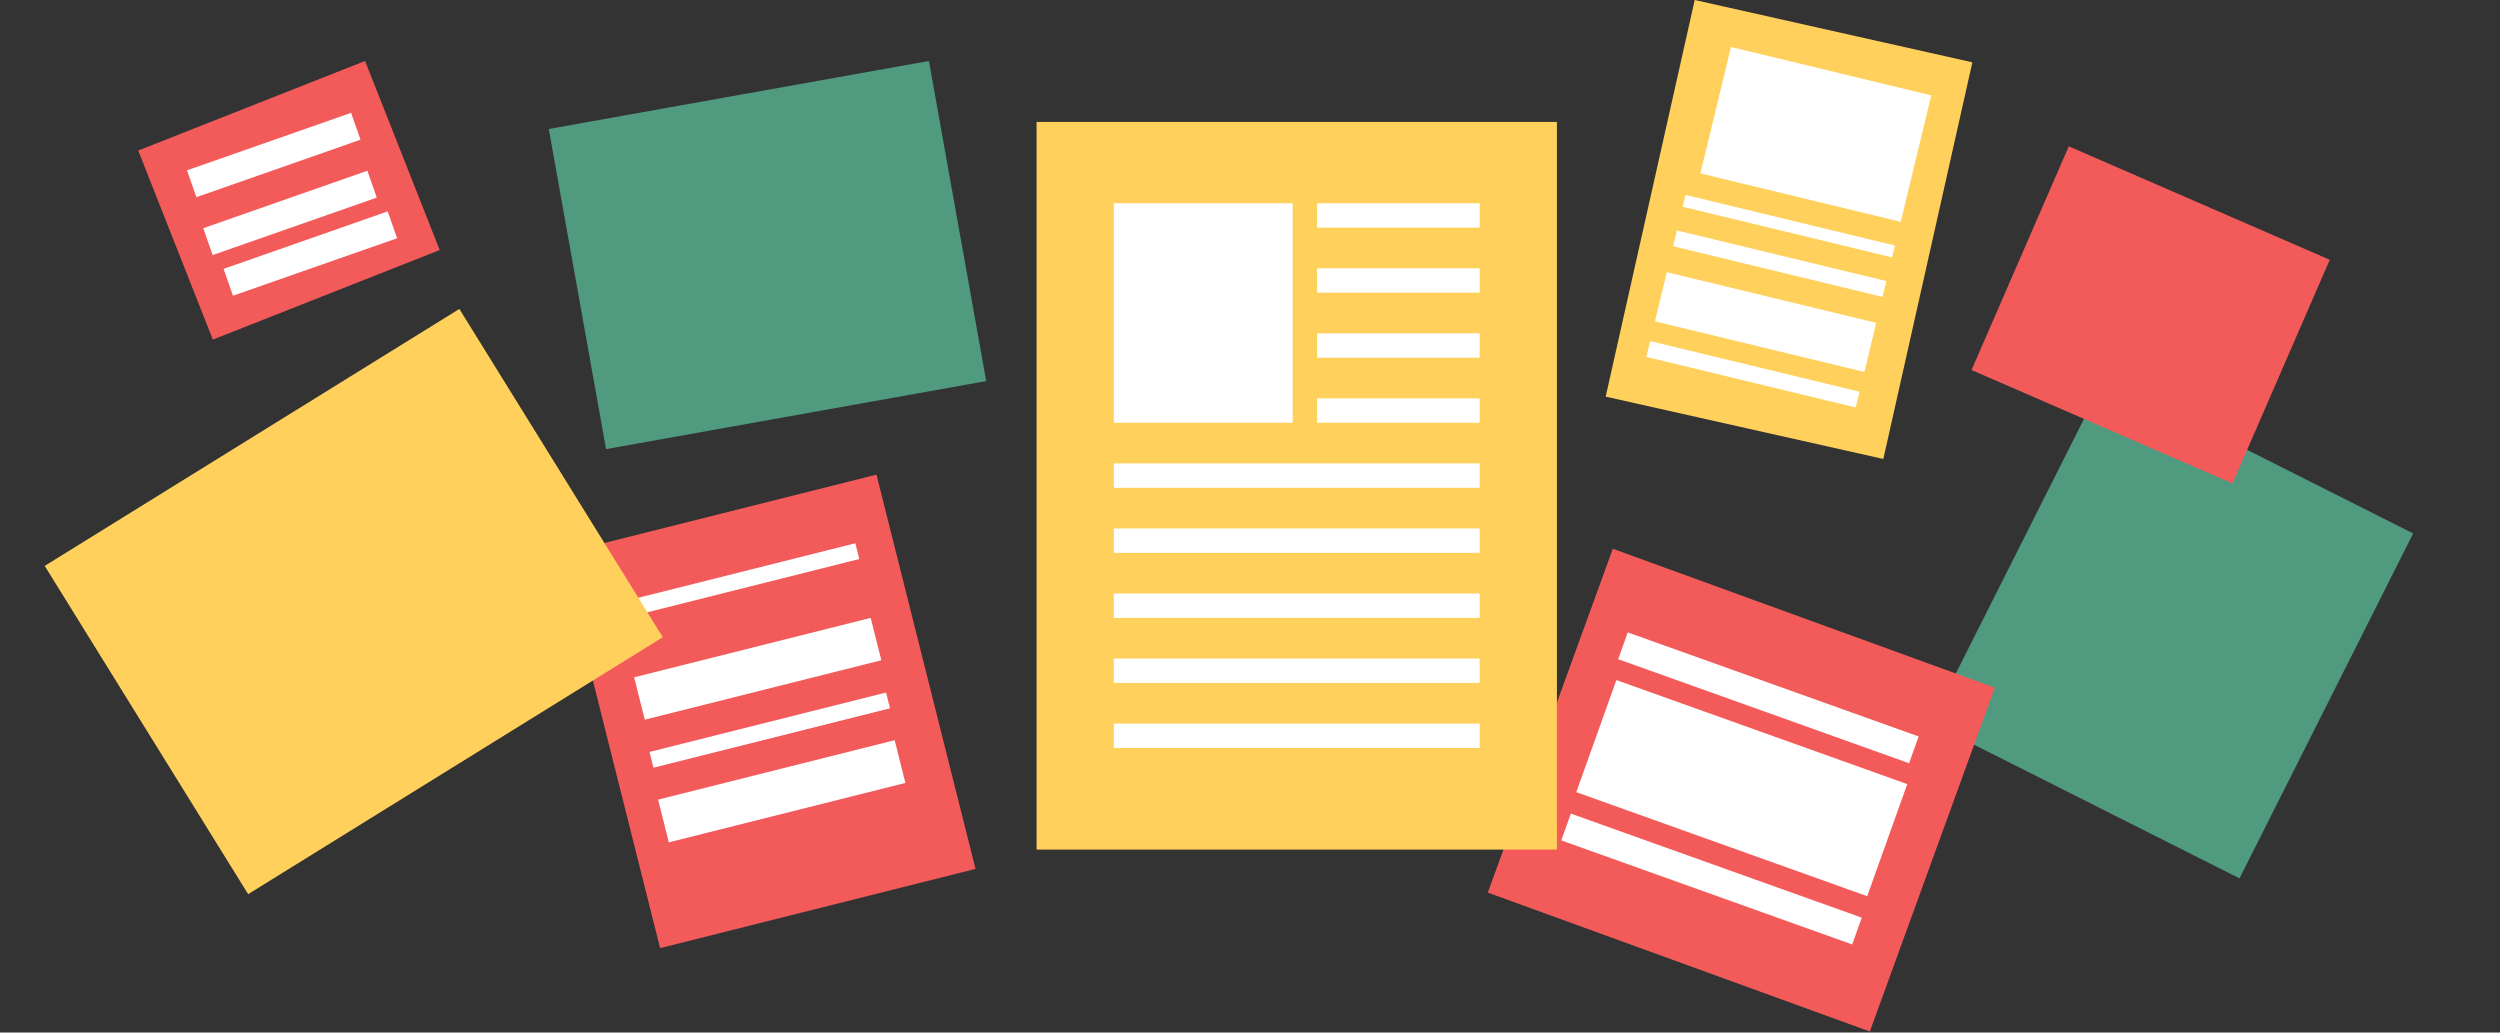 <svg width="615" height="254" viewBox="0 0 615 254" fill="none" xmlns="http://www.w3.org/2000/svg">
<rect x="0" y="0" width="615" height="254" fill="#333333" stroke="none"/>
<rect x="550.919" y="216.078" width="85" height="95" transform="rotate(-153.274 550.919 216.078)" fill="#509A7F"/>
<g clip-path="url(#clip0_171_2795)">
<rect x="490.735" y="169.172" width="90" height="100" transform="rotate(109.982 490.735 169.172)" fill="#F35B5B"/>
<rect x="469.635" y="187.759" width="76" height="7" transform="rotate(-160.318 469.635 187.759)" fill="white"/>
<rect x="459.329" y="220.465" width="76" height="29.283" transform="rotate(-160.318 459.329 220.465)" fill="white"/>
<rect x="455.635" y="232.335" width="76" height="7" transform="rotate(-160.318 455.635 232.335)" fill="white"/>
</g>
<g clip-path="url(#clip1_171_2795)">
<rect x="463.3" y="112.903" width="70" height="100" transform="rotate(-167.348 463.3 112.903)" fill="#FFD15C"/>
<rect width="50.693" height="32" transform="matrix(-0.972 -0.235 -0.235 0.972 475.095 23.467)" fill="white"/>
<rect width="53" height="3" transform="matrix(-0.972 -0.235 -0.235 0.972 466.157 60.401)" fill="white"/>
<rect width="53" height="4" transform="matrix(-0.972 -0.235 -0.235 0.972 464.04 69.148)" fill="white"/>
<rect width="53" height="12.432" transform="matrix(-0.972 -0.235 -0.235 0.972 461.554 79.42)" fill="white"/>
<rect width="53" height="4" transform="matrix(-0.972 -0.235 -0.235 0.972 457.454 96.362)" fill="white"/>
</g>
<g clip-path="url(#clip2_171_2795)">
<rect x="239.976" y="213.748" width="80" height="100" transform="rotate(165.899 239.976 213.748)" fill="#F35B5B"/>
<rect x="211.387" y="137.521" width="60" height="4" transform="rotate(165.9 211.387 137.521)" fill="white"/>
<rect x="216.81" y="162.422" width="60" height="10.746" transform="rotate(165.9 216.81 162.422)" fill="white"/>
<rect x="218.946" y="174.239" width="60" height="4" transform="rotate(165.9 218.946 174.239)" fill="white"/>
<rect x="222.726" y="192.598" width="60" height="10.835" transform="rotate(165.9 222.726 192.598)" fill="white"/>
</g>
<rect x="242.605" y="93.749" width="95" height="80" transform="rotate(169.856 242.605 93.749)" fill="#509A7F"/>
<rect x="163.044" y="156.75" width="120" height="95" transform="rotate(148.212 163.044 156.75)" fill="#FFD15C"/>
<g clip-path="url(#clip3_171_2795)">
<rect x="383" y="30" width="179" height="128" transform="rotate(90 383 30)" fill="#FFD15C"/>
<rect x="324" y="50" width="40" height="6" fill="white"/>
<rect x="274" y="50" width="44" height="54" fill="white"/>
<rect x="324" y="66" width="40" height="6" fill="white"/>
<rect x="324" y="82" width="40" height="6" fill="white"/>
<rect x="324" y="98" width="40" height="6" fill="white"/>
<rect x="274" y="114" width="90" height="6" fill="white"/>
<rect x="274" y="130" width="90" height="6" fill="white"/>
<rect x="274" y="146" width="90" height="6" fill="white"/>
<rect x="274" y="162" width="90" height="6" fill="white"/>
<rect x="274" y="178" width="90" height="6" fill="white"/>
</g>
<rect x="573.118" y="63.91" width="60" height="70" transform="rotate(113.498 573.118 63.91)" fill="#F35B5B"/>
<g clip-path="url(#clip4_171_2795)">
<rect x="89.809" y="15" width="50" height="60" transform="rotate(68.457 89.809 15)" fill="#F35B5B"/>
<rect x="46" y="41.901" width="42.775" height="7" transform="rotate(-19.304 46 41.901)" fill="white"/>
<rect x="50" y="56.14" width="42.775" height="7" transform="rotate(-19.304 50 56.14)" fill="white"/>
<rect x="55" y="66.14" width="42.775" height="7" transform="rotate(-19.304 55 66.14)" fill="white"/>
</g>
<defs>
<clipPath id="clip0_171_2795">
<rect x="490.735" y="169.172" width="90" height="100" transform="rotate(109.982 490.735 169.172)" fill="white"/>
</clipPath>
<clipPath id="clip1_171_2795">
<rect x="463.3" y="112.903" width="70" height="100" transform="rotate(-167.348 463.3 112.903)" fill="white"/>
</clipPath>
<clipPath id="clip2_171_2795">
<rect x="239.976" y="213.748" width="80" height="100" transform="rotate(165.899 239.976 213.748)" fill="white"/>
</clipPath>
<clipPath id="clip3_171_2795">
<rect x="383" y="30" width="179" height="128" transform="rotate(90 383 30)" fill="white"/>
</clipPath>
<clipPath id="clip4_171_2795">
<rect x="89.809" y="15" width="50" height="60" transform="rotate(68.457 89.809 15)" fill="white"/>
</clipPath>
</defs>
</svg>
